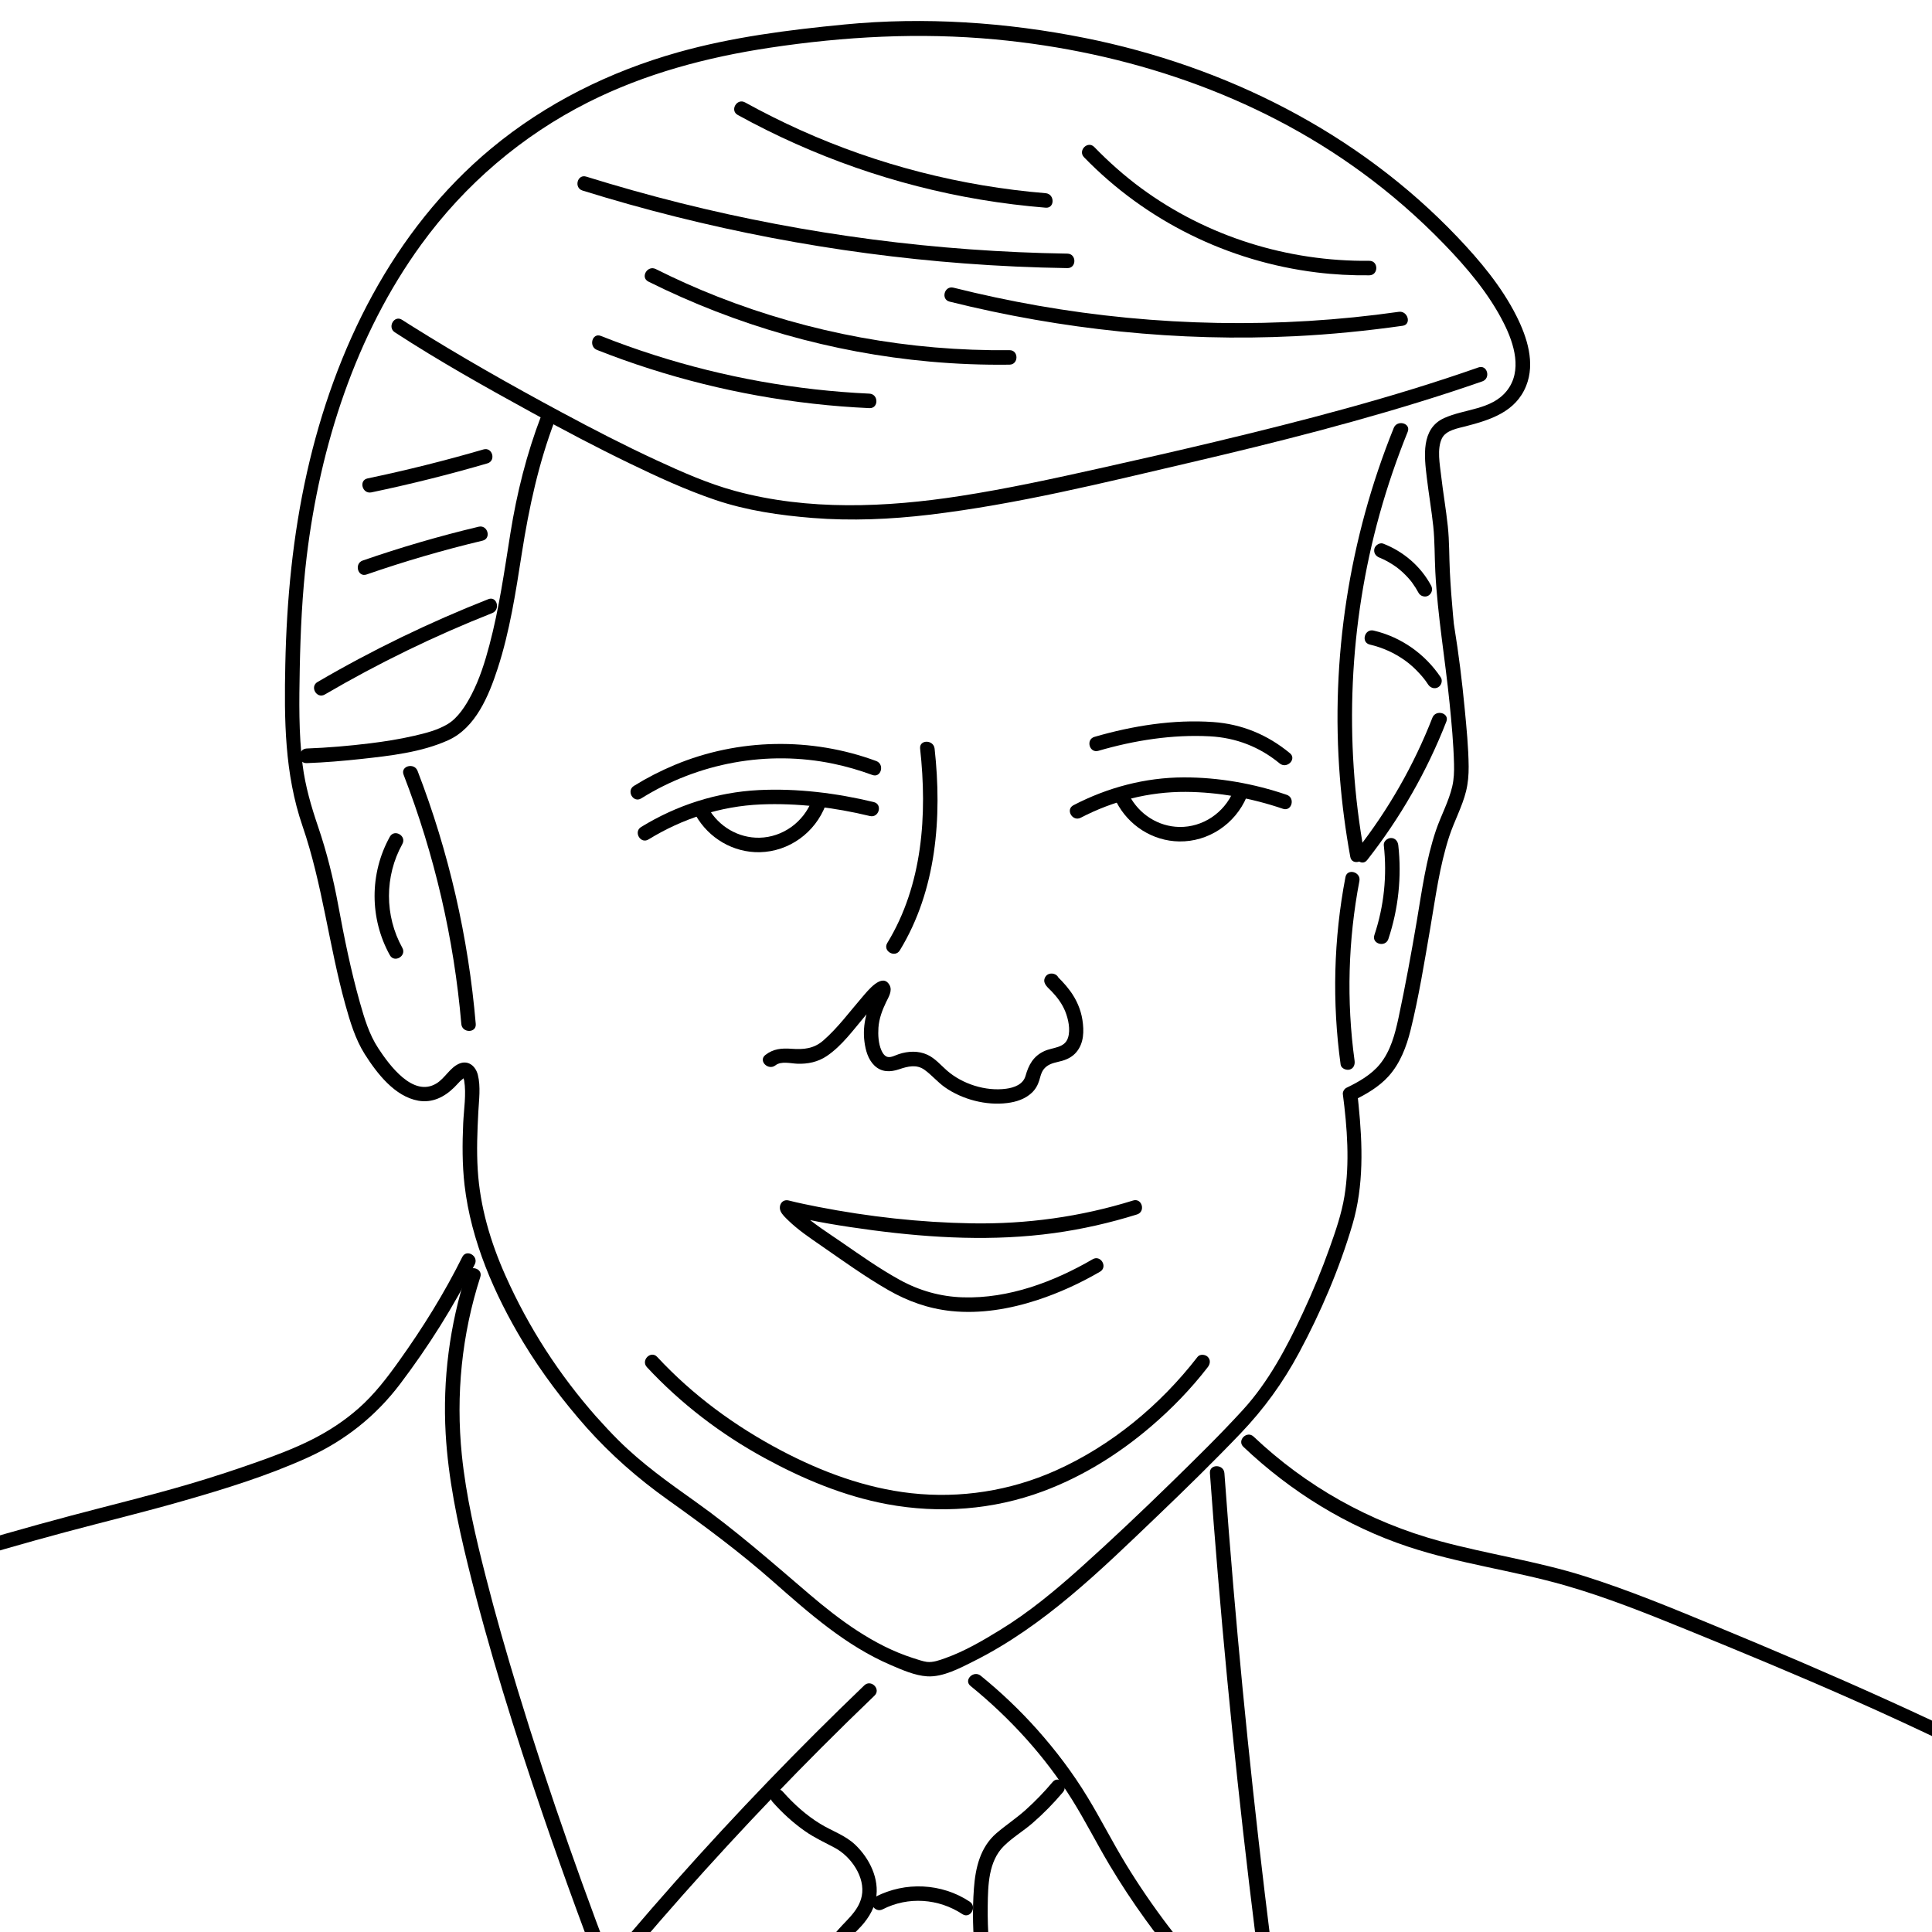 <?xml version="1.0" encoding="utf-8"?>
<!-- Generator: Adobe Illustrator 24.0.1, SVG Export Plug-In . SVG Version: 6.00 Build 0)  -->
<svg version="1.1" id="Layer_1" xmlns="http://www.w3.org/2000/svg" xmlns:xlink="http://www.w3.org/1999/xlink" x="0px" y="0px"
	 viewBox="0 0 400 400" style="enable-background:new 0 0 400 400;" xml:space="preserve">
<style type="text/css">
	.st0{fill:none;stroke:#000000;stroke-width:3;stroke-miterlimit:10;}
</style>
<g>
	<g>
		<path d="M121.44,295.56c5.05,5.66,10.63,10.54,16.8,14.94c7.5,5.35,14.84,10.78,21.76,16.88c7.49,6.6,15.1,13.34,24.38,17.33
			c2.31,0.99,5.04,2.21,7.6,2.36c3.28,0.19,6.82-1.73,9.66-3.15c14.55-7.29,26.26-18.84,37.91-29.98
			c5.85-5.6,11.65-11.27,17.25-17.12c4.87-5.09,8.82-10.54,12.17-16.78c4.51-8.4,8.34-17.36,11.04-26.51
			c2.38-8.07,2.1-16.55,1.26-24.85c-0.07-0.73-0.15-1.46-0.25-2.18c-0.25,0.43-0.5,0.86-0.74,1.3c2.59-1.24,5.27-2.82,7.21-4.98
			c2.4-2.67,3.69-6.08,4.55-9.52c1.71-6.92,2.86-14.06,4.07-21.08c1.1-6.4,1.92-12.86,3.94-19.05c1.03-3.15,2.68-6.13,3.48-9.35
			c0.41-1.66,0.55-3.39,0.54-5.1c-0.04-3.99-0.44-8.01-0.82-11.99c-0.54-5.67-1.24-11.33-2.15-16.94c-0.05-0.28-0.15-1.09-0.07-0.35
			c-0.07-0.7-0.13-1.41-0.2-2.11c-0.27-2.97-0.5-5.95-0.65-8.92c-0.16-3.16-0.09-6.32-0.43-9.48c-0.37-3.5-0.98-6.97-1.38-10.46
			c-0.26-2.27-0.9-5.56,0.17-7.72c0.83-1.68,3.28-2.07,4.9-2.49c5.14-1.33,10.37-2.98,12.53-8.36c1.92-4.76,0.2-10.08-1.99-14.44
			c-3.07-6.12-7.6-11.52-12.3-16.45c-20.57-21.59-47.99-35.33-77.07-41.15c-16.29-3.26-33.21-4.4-49.77-2.79
			c-11.61,1.13-23.21,2.59-34.47,5.76c-14.09,3.97-27.38,10.53-38.67,19.91C81.31,47.68,69.29,72.29,63.56,97.79
			c-2.94,13.1-4.21,26.36-4.49,39.77c-0.24,11.4-0.17,22.59,3.56,33.46c4.13,12.03,5.46,24.68,8.85,36.91
			c0.98,3.53,2.07,7.21,4.05,10.34c2.51,3.95,6.2,8.76,11.09,9.62c2.87,0.5,5.37-0.75,7.38-2.72c0.44-0.43,0.84-0.89,1.27-1.33
			c0.18-0.19,0.83-0.63,0.88-0.83c-0.04,0.18,0.34-0.64-0.02-0.06c-0.03,0.05-0.37-0.13-0.32-0.21c-0.02,0.04,0.28,0.85,0.29,0.95
			c0.47,2.85-0.07,6.01-0.2,8.87c-0.19,4.27-0.21,8.55,0.28,12.8c1.33,11.51,6.19,22.68,12.16,32.56
			C112.14,284.2,116.59,290.07,121.44,295.56c1.28,1.45,3.4-0.68,2.12-2.12c-7.82-8.86-14.12-18.59-18.92-29.36
			c-3.1-6.96-5.26-14.25-5.73-21.88c-0.25-3.99-0.09-7.98,0.12-11.97c0.13-2.47,0.52-5.26-0.1-7.7c-0.46-1.82-2.01-3.13-3.91-2.29
			c-1.89,0.84-2.91,3.01-4.67,4.08c-4.83,2.94-9.75-3.81-12.04-7.3c-1.88-2.86-2.88-6.21-3.8-9.47c-1.87-6.63-3.24-13.4-4.49-20.17
			c-1.01-5.49-2.35-10.9-4.15-16.19c-1.43-4.2-2.66-8.4-3.22-12.81c-0.83-6.58-0.71-13.27-0.59-19.89
			c0.15-7.78,0.51-15.55,1.44-23.28c2.76-22.83,10.12-45.89,23.72-64.6c9.02-12.42,20.88-22.56,34.6-29.46
			c11.74-5.91,24.56-9.31,37.51-11.26c15.5-2.34,31.08-3.19,46.71-1.73c27.1,2.53,53.81,11.37,75.89,27.52
			c6.09,4.45,11.81,9.44,17.06,14.87c4.75,4.91,9.31,10.28,12.39,16.43c2.11,4.2,3.86,9.83,0.58,13.94
			c-3.16,3.96-8.71,3.7-12.97,5.64c-4.84,2.2-4.11,7.96-3.58,12.38c0.4,3.34,0.97,6.66,1.33,10c0.33,3.15,0.26,6.31,0.43,9.48
			c0.47,9.14,2.04,18.06,2.95,27.15c0.42,4.17,0.81,8.37,0.92,12.57c0.04,1.58-0.01,3.16-0.37,4.7c-0.73,3.13-2.34,6.03-3.37,9.07
			c-2.05,6.08-2.9,12.42-3.96,18.72c-1.14,6.71-2.37,13.43-3.79,20.09c-0.72,3.36-1.64,6.89-3.86,9.61
			c-1.79,2.19-4.41,3.68-6.93,4.89c-0.42,0.2-0.8,0.82-0.74,1.3c0.9,6.89,1.46,14.29,0.33,21.16c-0.6,3.66-1.84,7.23-3.08,10.71
			c-1.62,4.55-3.47,9.02-5.51,13.39c-3.33,7.13-7.1,14.29-12.44,20.13c-4.72,5.16-9.73,10.06-14.73,14.95
			c-6.18,6.03-12.46,11.98-18.89,17.75c-5.29,4.73-10.64,9.19-16.71,12.9c-3.57,2.19-7.3,4.37-11.25,5.78
			c-1.18,0.42-2.55,0.94-3.83,0.79c-0.87-0.11-2.05-0.54-2.98-0.83c-8-2.58-15.08-7.82-21.39-13.21
			c-7.74-6.61-15.29-13.27-23.6-19.17c-5.56-3.95-11.06-7.86-15.91-12.69c-1.53-1.52-2.99-3.1-4.43-4.71
			C122.27,291.99,120.16,294.12,121.44,295.56z"/>
	</g>
</g>
<g>
	<g>
		<path d="M81.74,68.8c9.23,6.01,18.9,11.42,28.55,16.71c6.56,3.6,13.18,7.1,19.92,10.36c5.83,2.82,11.76,5.56,17.9,7.64
			c6.46,2.19,13.37,3.19,20.14,3.73c8.06,0.64,16.15,0.28,24.17-0.67c18.09-2.16,35.92-6.58,53.64-10.72
			c18.18-4.24,36.32-8.83,54.08-14.61c2.26-0.74,4.51-1.5,6.76-2.28c1.81-0.63,1.03-3.53-0.8-2.89
			c-17.87,6.27-36.28,11.03-54.69,15.44c-7.91,1.89-15.84,3.69-23.78,5.46c-9.55,2.13-19.13,4.22-28.81,5.72
			c-15.33,2.38-31.52,3.07-46.64-1.05c-5.62-1.53-11.02-3.93-16.3-6.37c-6.67-3.09-13.2-6.46-19.67-9.94
			c-10.57-5.68-21.04-11.61-31.2-17.99c-0.59-0.37-1.18-0.74-1.76-1.12C81.63,65.15,80.13,67.75,81.74,68.8L81.74,68.8z"/>
	</g>
</g>
<g>
	<g>
		<path d="M63.5,158c3.79-0.14,7.57-0.46,11.34-0.87c5.99-0.66,12.4-1.37,17.95-3.87c5.7-2.57,8.41-9.23,10.23-14.8
			c2.53-7.75,3.76-15.88,5.02-23.92c1.48-9.45,3.47-18.69,6.9-27.65c0.69-1.8-2.21-2.59-2.89-0.8c-3.01,7.85-5.04,15.97-6.37,24.27
			c-1.24,7.76-2.33,15.58-4.35,23.19c-0.93,3.52-2.04,7.04-3.72,10.28c-1.18,2.28-2.81,4.81-4.9,6.07c-2.1,1.27-4.6,1.9-6.96,2.44
			c-3.02,0.7-6.09,1.18-9.16,1.56c-4.34,0.53-8.72,0.91-13.1,1.07C61.58,155.07,61.57,158.07,63.5,158L63.5,158z"/>
	</g>
</g>
<g>
	<g>
		<path d="M123.6,72.45c14.35,5.67,29.41,9.4,44.75,11.13c3.87,0.44,7.76,0.74,11.65,0.92c1.93,0.09,1.93-2.91,0-3
			c-15.09-0.7-30.04-3.37-44.43-7.96c-3.77-1.2-7.49-2.53-11.17-3.99C122.6,68.84,121.82,71.74,123.6,72.45L123.6,72.45z"/>
	</g>
</g>
<g>
	<g>
		<path d="M134.24,58.3c18.19,9.07,37.97,14.73,58.23,16.56c5.5,0.5,11.01,0.71,16.53,0.64c1.93-0.02,1.93-3.02,0-3
			c-20.67,0.23-41.27-3.54-60.5-11.11c-4.33-1.7-8.58-3.61-12.74-5.69C134.03,54.85,132.51,57.43,134.24,58.3L134.24,58.3z"/>
	</g>
</g>
<g>
	<g>
		<path d="M120.6,39.45c25.67,7.99,52.23,13.06,79.03,15.09c7.11,0.54,14.24,0.86,21.36,0.97c1.93,0.03,1.93-2.97,0-3
			c-27-0.42-53.91-3.92-80.11-10.47c-6.55-1.64-13.05-3.47-19.5-5.47C119.55,35.98,118.76,38.87,120.6,39.45L120.6,39.45z"/>
	</g>
</g>
<g>
	<g>
		<path d="M196.6,62.45c23.31,5.8,47.43,8.34,71.44,7.16c7.48-0.37,14.94-1.11,22.36-2.16c1.9-0.27,1.09-3.16-0.8-2.89
			c-24.79,3.52-50.11,3.04-74.77-1.29c-5.85-1.03-11.67-2.27-17.43-3.71C195.53,59.09,194.73,61.98,196.6,62.45L196.6,62.45z"/>
	</g>
</g>
<g>
	<g>
		<path d="M152.74,23.8c15.63,8.61,32.68,14.59,50.28,17.53c4.47,0.75,8.96,1.3,13.47,1.67c1.92,0.16,1.91-2.84,0-3
			c-17.48-1.44-34.74-5.85-50.74-13.05c-3.91-1.76-7.74-3.68-11.5-5.75C152.56,20.27,151.05,22.86,152.74,23.8L152.74,23.8z"/>
	</g>
</g>
<g>
	<g>
		<path d="M224.44,32.56c12.82,13.21,29.86,21.59,48.13,23.84c3.63,0.45,7.28,0.64,10.93,0.6c1.93-0.02,1.93-3.02,0-3
			c-16.92,0.17-33.6-5.01-47.26-15.06c-3.46-2.55-6.69-5.42-9.68-8.5C225.21,29.05,223.09,31.17,224.44,32.56L224.44,32.56z"/>
	</g>
</g>
<g>
	<g>
		<path d="M282.45,176.6c-4.22-23.26-3.15-47.39,3.19-70.17c1.61-5.78,3.56-11.47,5.81-17.03c0.72-1.79-2.18-2.57-2.89-0.8
			c-9.24,22.86-13.1,47.8-11.15,72.39c0.44,5.5,1.16,10.98,2.15,16.41C279.9,179.3,282.79,178.49,282.45,176.6L282.45,176.6z"/>
	</g>
</g>
<g>
	<g>
		<path d="M283.06,178.06c6.84-8.72,12.36-18.33,16.39-28.66c0.7-1.8-2.2-2.58-2.89-0.8c-3.83,9.81-9.11,19.05-15.61,27.34
			C279.76,177.44,281.87,179.58,283.06,178.06L283.06,178.06z"/>
	</g>
</g>
<g>
	<g>
		<path d="M98.5,212c-1.53-17.94-5.57-35.6-12.05-52.4c-0.69-1.78-3.59-1.01-2.89,0.8C89.95,176.94,94,194.33,95.51,212
			C95.66,213.91,98.66,213.93,98.5,212L98.5,212z"/>
	</g>
</g>
<g>
	<g>
		<path d="M234.6,248.55c-10.86,3.38-22.05,4.92-33.42,4.73c-10.67-0.18-21.34-1.37-31.81-3.41c-2.03-0.4-4.06-0.81-6.07-1.32
			c-1.38-0.35-2.19,1.04-1.69,2.2c0.3,0.71,1.02,1.36,1.56,1.89c2.04,1.99,4.44,3.6,6.78,5.22c4.57,3.16,9.1,6.44,13.92,9.21
			c4.08,2.35,8.38,3.88,13.1,4.37c5.99,0.62,12.11-0.42,17.8-2.28c4.52-1.48,8.87-3.48,12.97-5.86c1.67-0.97,0.16-3.56-1.51-2.59
			c-8.07,4.69-17.41,8.18-26.86,7.89c-4.66-0.14-9.06-1.39-13.13-3.64c-4.17-2.3-8.09-5.08-12.01-7.78
			c-2.8-1.93-5.73-3.77-8.27-6.04c-0.57-0.51-1.14-1.04-1.61-1.64c0.26,0.32-0.09-0.13-0.15-0.27c-0.56,0.73-1.13,1.47-1.69,2.2
			c5.96,1.51,12.09,2.47,18.18,3.28c12.41,1.63,25.09,2.3,37.53,0.59c5.83-0.8,11.57-2.11,17.18-3.86
			C237.24,250.87,236.45,247.98,234.6,248.55L234.6,248.55z"/>
	</g>
</g>
<g>
	<g>
		<path d="M133.94,283.06c7.04,7.56,15.26,13.84,24.32,18.79c7.99,4.36,16.46,7.91,25.44,9.58c10.81,2,21.92,1.17,32.24-2.67
			c8.19-3.05,15.67-7.71,22.31-13.38c4.33-3.7,8.33-7.82,11.81-12.33c0.5-0.65,0.62-1.49,0-2.12c-0.51-0.52-1.63-0.64-2.12,0
			c-7.71,9.97-17.86,18.39-29.39,23.54c-9.38,4.19-19.69,5.81-29.9,4.68c-9.47-1.05-18.53-4.42-26.92-8.84
			c-9.6-5.07-18.27-11.42-25.67-19.38C134.74,279.52,132.62,281.65,133.94,283.06L133.94,283.06z"/>
	</g>
</g>
<g>
	<g>
		<path d="M160.56,220.56c1.17-0.92,3.14-0.38,4.49-0.33c2.18,0.09,4.31-0.36,6.13-1.59c3.13-2.11,5.52-5.44,7.93-8.29
			c1.03-1.21,2.04-2.45,3.15-3.59c0.29-0.3,0.81-0.69,0.84-0.77c0.11-0.25-0.14,0.12-0.13,0.05c-0.53-0.38-1.06-0.76-1.59-1.14
			c0.04-0.21,0.04-0.26,0.01-0.14c-0.13,0.15-0.14,0.36-0.21,0.53c-1.56,3.4-2.7,6.61-2.2,10.42c0.23,1.76,0.74,3.62,2.05,4.89
			c1.48,1.43,3.3,1.4,5.13,0.78c1.77-0.6,3.59-1.07,5.23,0.1c1.51,1.08,2.71,2.55,4.24,3.63c3.61,2.53,8.54,3.82,12.93,3.26
			c1.84-0.23,3.67-0.82,5.05-2.11c0.76-0.71,1.26-1.6,1.56-2.58c0.34-1.14,0.49-2.09,1.49-2.87c0.95-0.75,2.15-0.86,3.28-1.19
			c1.12-0.33,2.12-0.86,2.89-1.76c1.6-1.88,1.63-4.41,1.27-6.72c-0.34-2.17-1.24-4.21-2.54-5.98c-0.53-0.72-1.1-1.4-1.71-2.04
			c-0.22-0.23-0.45-0.47-0.68-0.69c-0.06-0.05-0.11-0.14-0.18-0.18c-0.04-0.04-0.07-0.07-0.1-0.11c0.3,0.33,0.39,0.75,0.27,1.26
			c0.6-1.84-2.29-2.63-2.89-0.8c-0.37,1.12,0.8,1.95,1.46,2.65c1.16,1.21,2.19,2.59,2.82,4.16c0.63,1.58,1.1,3.74,0.58,5.41
			c-0.68,2.22-3.16,1.98-4.94,2.81c-2.25,1.04-3.23,2.85-3.86,5.11c-0.5,1.78-2.35,2.45-4.03,2.67c-4.24,0.57-9.06-0.98-12.25-3.77
			c-1.29-1.13-2.44-2.52-4.03-3.26c-1.88-0.87-3.99-0.77-5.92-0.14c-0.66,0.21-1.55,0.73-2.27,0.6c-0.67-0.12-1.1-0.82-1.35-1.39
			c-0.62-1.41-0.71-3.18-0.61-4.69c0.13-1.86,0.79-3.62,1.59-5.28c0.5-1.03,1.35-2.35,0.72-3.51c-1.52-2.77-4.65,1.32-5.64,2.45
			c-2.62,3.02-5.05,6.36-8.08,9c-1.96,1.71-4.07,1.9-6.55,1.72c-2.04-0.15-3.79-0.02-5.45,1.28
			C156.92,219.63,159.06,221.74,160.56,220.56L160.56,220.56z"/>
	</g>
</g>
<g>
	<g>
		<path d="M132.76,165.3c11.79-7.36,26.13-10.02,39.76-7.18c2.75,0.57,5.45,1.36,8.09,2.33c1.81,0.67,2.6-2.23,0.8-2.89
			c-13.42-4.96-28.52-4.71-41.74,0.82c-2.92,1.22-5.73,2.66-8.42,4.33C129.61,163.72,131.11,166.32,132.76,165.3L132.76,165.3z"/>
	</g>
</g>
<g>
	<g>
		<path d="M227.4,155.45c7.45-2.17,15.34-3.42,23.12-3c5.37,0.29,10.23,2.16,14.42,5.61c1.48,1.22,3.61-0.89,2.12-2.12
			c-4.64-3.83-9.94-6.03-15.9-6.45c-8.21-0.58-16.69,0.78-24.56,3.07C224.75,153.09,225.54,155.99,227.4,155.45L227.4,155.45z"/>
	</g>
</g>
<g>
	<g>
		<path d="M134.26,173.8c7.04-4.32,14.95-6.89,23.22-7.25c7.54-0.32,15.3,0.62,22.62,2.4c1.88,0.45,2.68-2.44,0.8-2.89
			c-7.69-1.86-15.91-2.88-23.83-2.48c-8.65,0.44-16.95,3.11-24.33,7.64C131.1,172.21,132.61,174.81,134.26,173.8L134.26,173.8z"/>
	</g>
</g>
<g>
	<g>
		<path d="M223.76,169.3c6.7-3.49,14.13-5.39,21.7-5.35c6.83,0.04,13.7,1.3,20.15,3.5c1.83,0.63,2.62-2.27,0.8-2.89
			c-6.8-2.33-14.14-3.63-21.34-3.61c-7.97,0.02-15.76,2.09-22.82,5.76C220.53,167.6,222.05,170.19,223.76,169.3L223.76,169.3z"/>
	</g>
</g>
<g>
	<g>
		<path d="M186.3,196.76c7.59-12.44,8.77-27.54,7.2-41.76c-0.21-1.9-3.21-1.92-3,0c1.51,13.7,0.53,28.23-6.8,40.24
			C182.7,196.9,185.29,198.4,186.3,196.76L186.3,196.76z"/>
	</g>
</g>
<g>
	<g>
		<path d="M83.3,196.24c-3.69-6.65-3.69-14.84,0-21.49c0.94-1.69-1.65-3.2-2.59-1.51c-4.21,7.59-4.21,16.92,0,24.51
			C81.64,199.45,84.23,197.93,83.3,196.24L83.3,196.24z"/>
	</g>
</g>
<g>
	<g>
		<path d="M280.45,219.6c-1.7-12.35-1.34-24.97,1-37.2c0.36-1.89-2.53-2.69-2.89-0.8c-2.45,12.81-2.78,25.88-1,38.8
			c0.11,0.81,1.14,1.23,1.85,1.05C280.27,221.22,280.56,220.4,280.45,219.6L280.45,219.6z"/>
	</g>
</g>
<g>
	<g>
		<path d="M283.6,133.45c2.65,0.62,5.12,1.73,7.33,3.32c1.09,0.78,2.08,1.7,2.98,2.69c0.77,0.84,1.18,1.37,1.79,2.29
			c0.45,0.67,1.32,0.96,2.05,0.54c0.67-0.39,0.99-1.38,0.54-2.05c-3.24-4.85-8.21-8.36-13.9-9.69
			C282.52,130.12,281.72,133.01,283.6,133.45L283.6,133.45z"/>
	</g>
</g>
<g>
	<g>
		<path d="M285.6,115.45c0.09,0.04,0.19,0.08,0.28,0.11c0.26,0.1-0.18-0.09-0.01,0c0.19,0.09,0.39,0.18,0.59,0.27
			c0.44,0.21,0.88,0.45,1.3,0.7c0.46,0.27,0.91,0.57,1.35,0.88c0.41,0.3,0.82,0.64,1.27,1.05c0.41,0.38,0.8,0.78,1.18,1.19
			c0.18,0.2,0.36,0.41,0.53,0.62c0.07,0.09,0.15,0.18,0.22,0.28c-0.18-0.24,0.08,0.11,0.09,0.13c0.48,0.66,0.92,1.36,1.31,2.08
			c0.37,0.69,1.39,0.97,2.05,0.54c0.7-0.45,0.93-1.31,0.54-2.05c-2.14-4-5.69-7.04-9.9-8.69c-0.73-0.29-1.68,0.32-1.85,1.05
			C284.36,114.46,284.82,115.14,285.6,115.45L285.6,115.45z"/>
	</g>
</g>
<g>
	<g>
		<path d="M287.45,194.4c2.07-6.23,2.78-12.88,2.05-19.4c-0.09-0.81-0.63-1.5-1.5-1.5c-0.74,0-1.59,0.69-1.5,1.5
			c0.7,6.28,0.05,12.6-1.95,18.6C283.94,195.44,286.84,196.23,287.45,194.4L287.45,194.4z"/>
	</g>
</g>
<g>
	<g>
		<path d="M101.1,124.05c-12.21,4.81-24.03,10.53-35.36,17.15c-1.67,0.97-0.16,3.57,1.51,2.59c11.1-6.49,22.68-12.13,34.64-16.85
			C103.67,126.25,102.9,123.34,101.1,124.05L101.1,124.05z"/>
	</g>
</g>
<g>
	<g>
		<path d="M99.1,109.05c-8.11,1.93-16.12,4.27-24,7c-1.81,0.63-1.03,3.53,0.8,2.89c7.88-2.73,15.89-5.07,24-7
			C101.78,111.5,100.98,108.61,99.1,109.05L99.1,109.05z"/>
	</g>
</g>
<g>
	<g>
		<path d="M100.1,93.05c-7.92,2.31-15.93,4.31-24,6c-1.89,0.4-1.09,3.29,0.8,2.89c8.07-1.69,16.08-3.69,24-6
			C102.75,95.41,101.96,92.51,100.1,93.05L100.1,93.05z"/>
	</g>
</g>
<g>
	<g>
		<path d="M-11.6,324.45c8.39-2.57,16.82-5.01,25.3-7.28c8.07-2.16,16.2-4.12,24.23-6.43c8.74-2.5,17.58-5.24,25.87-9.01
			c7.62-3.47,14.01-8.54,19.06-15.22c5.87-7.77,11.1-16.03,15.44-24.75c0.86-1.72-1.73-3.24-2.59-1.51
			c-3.75,7.54-8.18,14.66-13.08,21.51c-2.49,3.49-5.07,6.87-8.29,9.73c-2.97,2.64-6.3,4.82-9.85,6.6c-3.81,1.91-7.81,3.39-11.82,4.8
			c-4.42,1.56-8.88,3.01-13.38,4.34c-8.11,2.39-16.34,4.38-24.51,6.55c-9.11,2.42-18.17,5.02-27.18,7.78
			C-14.24,322.12-13.45,325.02-11.6,324.45L-11.6,324.45z"/>
	</g>
</g>
<g>
	<g>
		<path d="M96.55,263.6c-3.45,10.7-4.92,22.01-4.28,33.23c0.53,9.23,2.42,18.3,4.62,27.25c4.3,17.48,9.72,34.7,15.54,51.74
			c4.43,12.96,9.15,25.81,14.12,38.58c0.69,1.78,3.59,1.01,2.89-0.8c-8.16-20.97-15.71-42.2-22.26-63.73
			c-2.36-7.76-4.6-15.56-6.6-23.42c-2.12-8.29-4.09-16.68-4.96-25.2c-1.27-12.44-0.02-24.94,3.82-36.85
			C100.04,262.56,97.14,261.77,96.55,263.6L96.55,263.6z"/>
	</g>
</g>
<g>
	<g>
		<path d="M264.5,413c-3.69-28.09-6.75-56.26-9.15-84.49c-0.67-7.83-1.28-15.67-1.85-23.51c-0.14-1.91-3.14-1.93-3,0
			c2.05,28.35,4.75,56.65,8.11,84.88c0.92,7.71,1.88,15.42,2.89,23.12c0.11,0.81,0.61,1.49,1.5,1.5
			C263.73,414.51,264.61,413.8,264.5,413L264.5,413z"/>
	</g>
</g>
<g>
	<g>
		<path d="M257.44,299.56c9.76,9.25,21.35,16.44,34.13,20.68c10.6,3.52,21.72,4.92,32.43,7.99c8.54,2.45,16.83,5.77,25.06,9.12
			c11.45,4.66,22.88,9.4,34.18,14.4c14.06,6.21,27.89,12.91,41.5,20.05c1.71,0.9,3.23-1.69,1.51-2.59
			c-23.19-12.15-47.07-22.64-71.25-32.63c-8.85-3.66-17.73-7.34-26.87-10.23c-9.85-3.12-20.1-4.58-30.06-7.29
			c-14.5-3.95-27.6-11.28-38.52-21.62C258.16,296.11,256.03,298.23,257.44,299.56L257.44,299.56z"/>
	</g>
</g>
<g>
	<g>
		<path d="M132.06,403.06c12.08-14.19,24.72-27.91,37.89-41.11c3.66-3.67,7.37-7.3,11.11-10.89c1.4-1.34-0.73-3.46-2.12-2.12
			c-13.54,12.98-26.56,26.5-39.02,40.52c-3.37,3.79-6.69,7.62-9.98,11.48C128.69,402.4,130.81,404.53,132.06,403.06L132.06,403.06z"
			/>
	</g>
</g>
<g>
	<g>
		<path d="M200.94,349.06c8.18,6.65,15.41,14.56,21.01,23.52c2.76,4.42,5.1,9.08,7.77,13.56c2.33,3.9,4.83,7.7,7.5,11.38
			c3.93,5.43,8.19,10.61,12.72,15.55c1.31,1.42,3.43-0.7,2.12-2.12c-7.12-7.75-13.54-16.12-19.02-25.11
			c-2.76-4.53-5.15-9.28-7.91-13.81c-3.01-4.95-6.53-9.61-10.39-13.94c-3.58-4.02-7.5-7.74-11.68-11.14
			C201.58,345.73,199.44,347.84,200.94,349.06L200.94,349.06z"/>
	</g>
</g>
<g>
	<g>
		<path d="M159.94,373.06c2.01,2.27,4.24,4.32,6.73,6.06c1.97,1.39,4.11,2.34,6.22,3.48c3.31,1.79,6.3,6.07,5.53,9.95
			c-0.67,3.39-3.75,5.35-5.7,7.98c-2.03,2.74-3.43,5.94-4.52,9.15c-2.01,5.91-3,12.14-3.69,18.32c-0.21,1.92,2.79,1.9,3,0
			c0.64-5.73,1.59-11.48,3.39-16.97c1.06-3.22,2.44-6.43,4.51-9.13c0.6-0.78,1.51-1.68,2.29-2.46c1.72-1.72,3.18-3.85,3.65-6.28
			c0.79-4.14-1.33-8.4-4.28-11.22c-2.08-1.98-4.85-2.86-7.26-4.34c-2.93-1.8-5.47-4.1-7.74-6.66
			C160.77,369.49,158.66,371.62,159.94,373.06L159.94,373.06z"/>
	</g>
</g>
<g>
	<g>
		<path d="M217.94,368.94c-1.73,2.05-3.59,3.98-5.58,5.77c-1.93,1.73-4.08,3.14-6.04,4.82c-3.38,2.9-4.37,7.19-4.68,11.45
			c-0.68,9.22,0.43,18.73,3.05,27.59c1.97,6.66,4.69,13.09,8.02,19.18c0.93,1.69,3.52,0.18,2.59-1.51
			c-4.41-8.06-7.89-16.85-9.53-25.92c-0.94-5.22-1.35-10.54-1.27-15.84c0.06-4.19,0.15-9.11,3.33-12.27
			c1.79-1.78,4.05-3.11,5.96-4.77c2.26-1.96,4.35-4.1,6.28-6.38C221.3,369.59,219.18,367.46,217.94,368.94L217.94,368.94z"/>
	</g>
</g>
<g>
	<g>
		<path d="M182.76,395.3c5.27-2.7,11.57-2.24,16.49,1c1.62,1.07,3.12-1.53,1.51-2.59c-5.82-3.84-13.32-4.18-19.51-1
			C179.52,393.59,181.04,396.18,182.76,395.3L182.76,395.3z"/>
	</g>
</g>
<path class="st0" d="M145.32,168.02c2.46,4.35,7.06,7.02,11.96,6.92c5.41-0.12,10.29-3.61,12.26-8.8"/>
<path class="st0" d="M232.46,165.34c2.29,4.44,6.79,7.29,11.69,7.37c5.41,0.09,10.42-3.21,12.59-8.33"/>
</svg>
